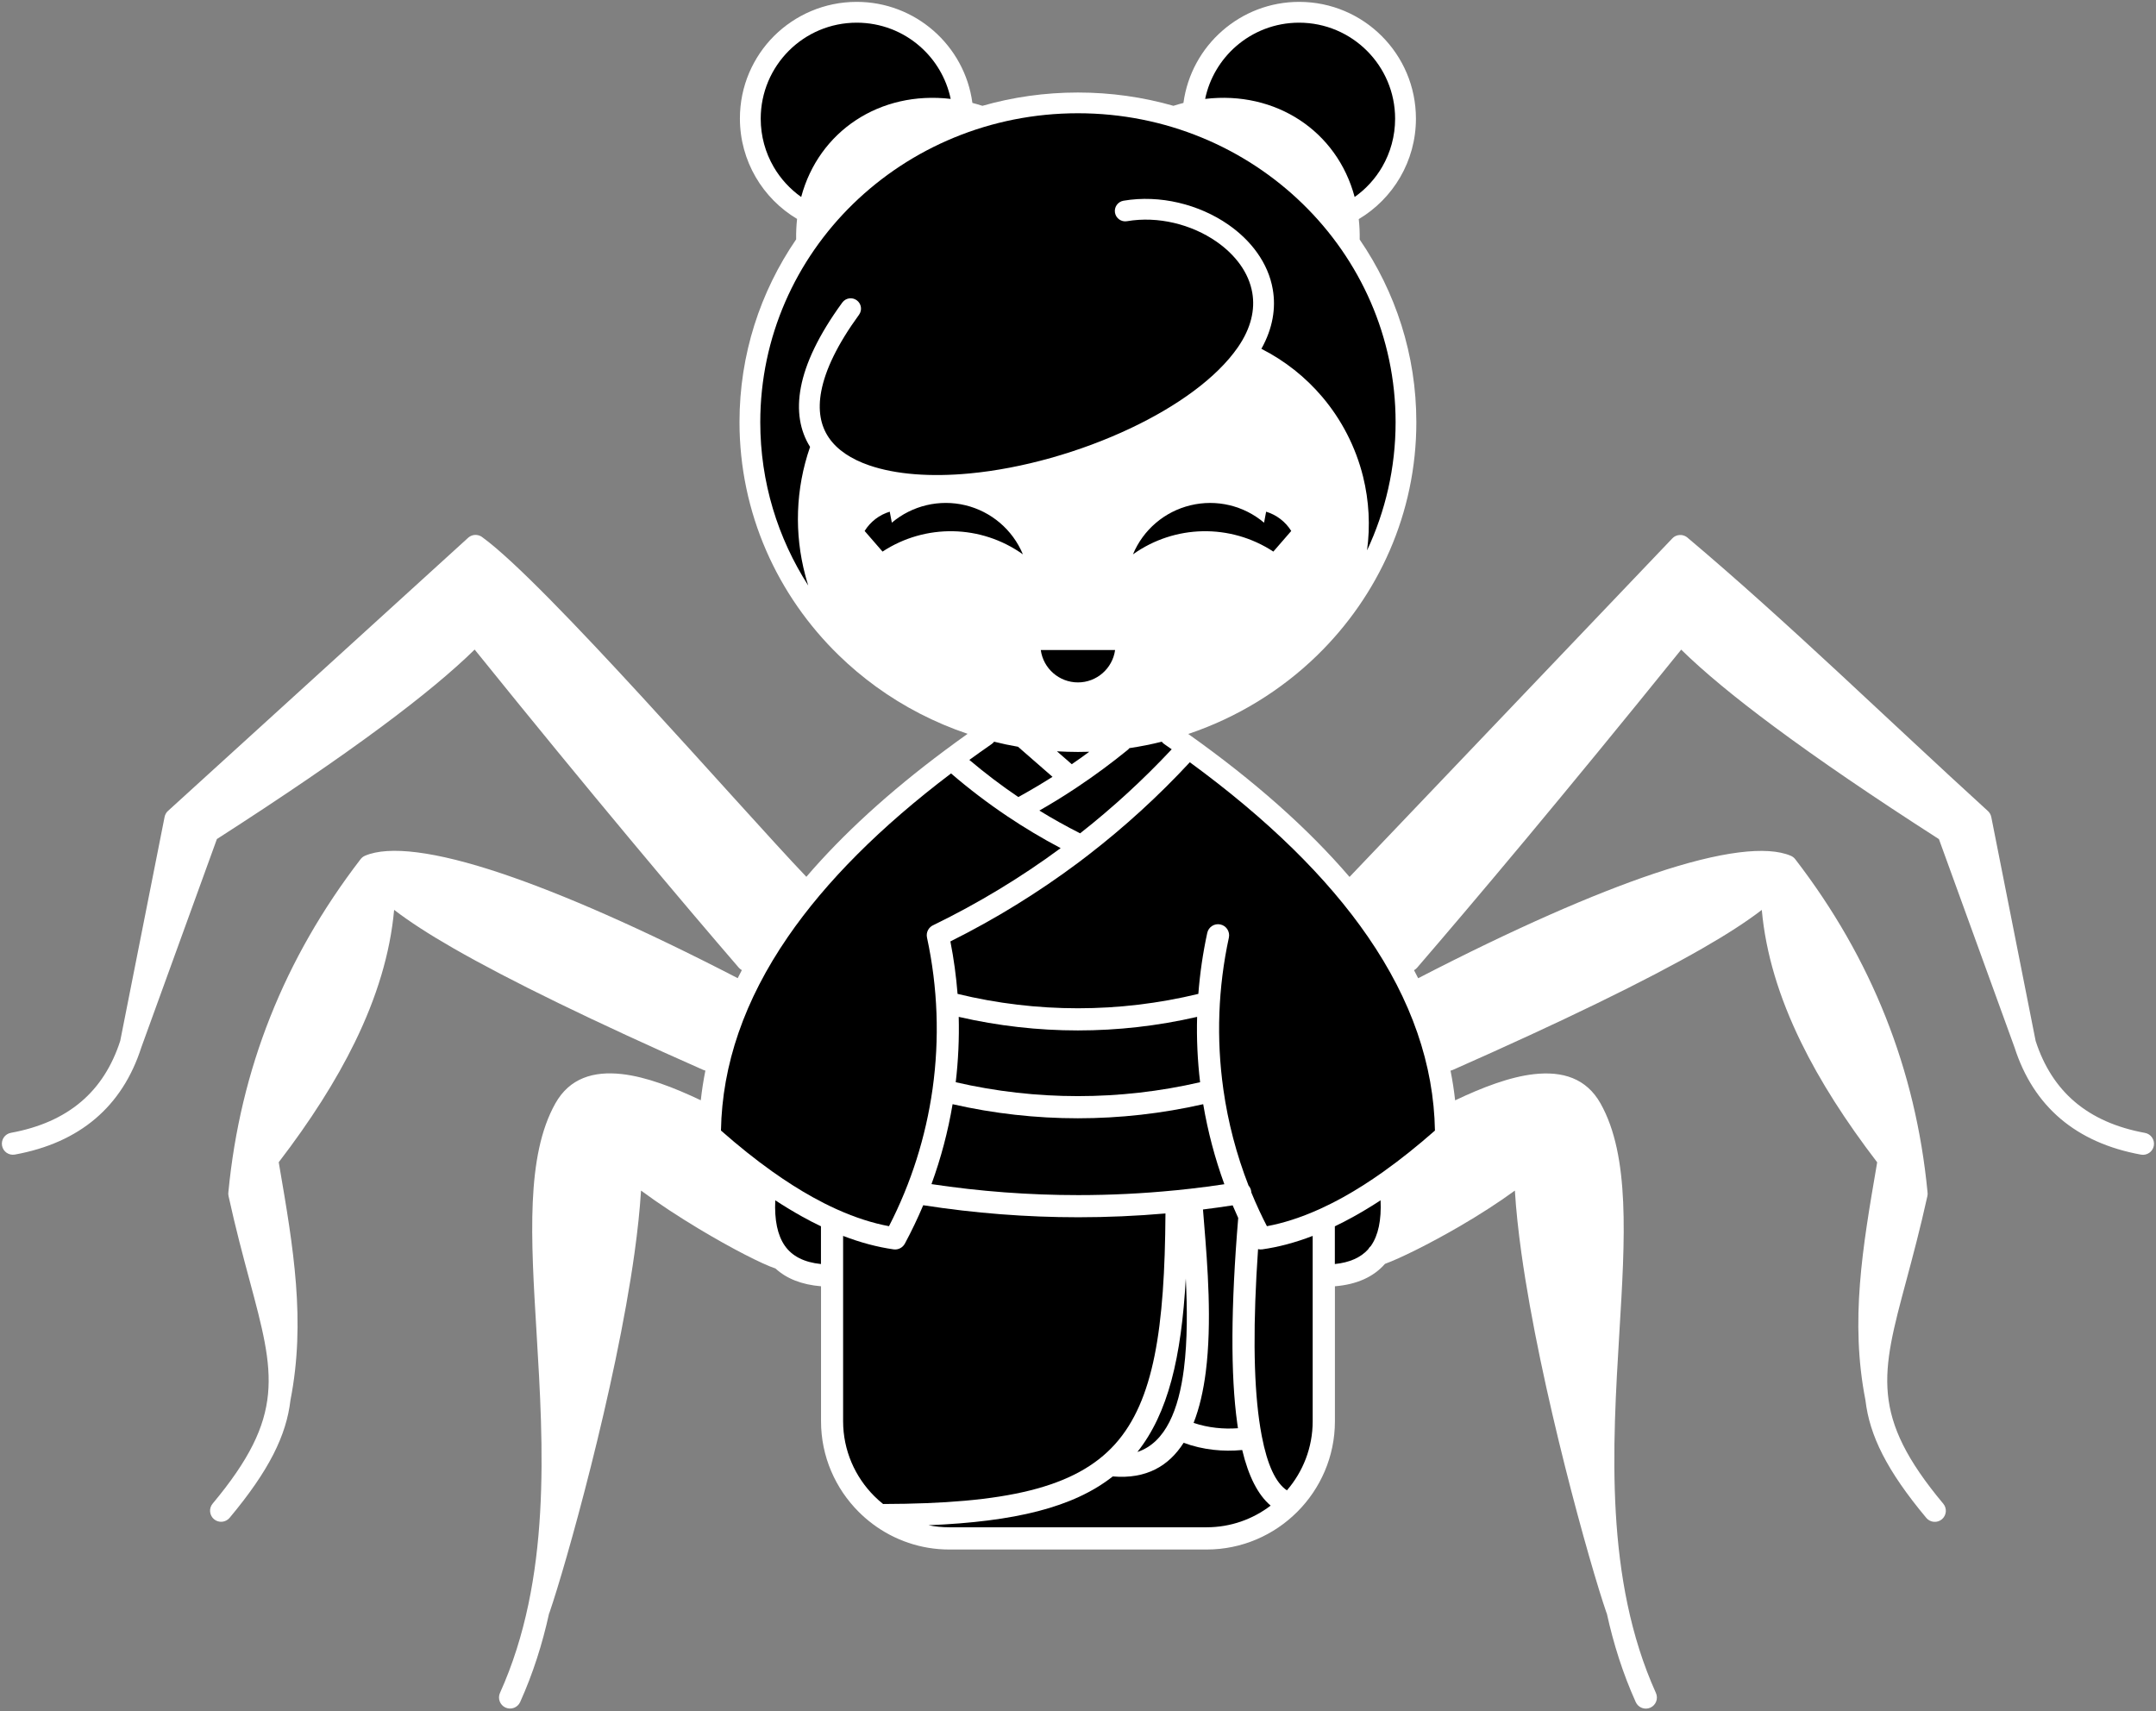 <?xml version="1.0" encoding="UTF-8" standalone="no"?>
<!DOCTYPE svg PUBLIC "-//W3C//DTD SVG 1.1//EN" "http://www.w3.org/Graphics/SVG/1.1/DTD/svg11.dtd">
<svg width="100%" height="100%" viewBox="0 0 577 458" version="1.1" xmlns="http://www.w3.org/2000/svg" xmlns:xlink="http://www.w3.org/1999/xlink" xml:space="preserve" xmlns:serif="http://www.serif.com/" style="fill-rule:evenodd;clip-rule:evenodd;stroke-linejoin:round;stroke-miterlimit:2;">
    <rect x="0" y="0" width="577" height="458" fill="#808080" stroke="none"/>
    <g transform="matrix(1,0,0,1,-164.842,0.5)">
        <g>
            <path d="M372.38,338.98C368.88,337.83 360.57,333.59 351.82,328.33C346.58,325.18 341.13,321.63 336.4,318.13C336.08,323.28 335.48,328.9 334.66,334.79C329.59,371.18 316.18,418.66 311.92,431L311.78,431.34C310.01,439.4 307.51,447.33 304.05,455.01C303.38,456.5 301.62,457.16 300.13,456.49C298.64,455.82 297.98,454.06 298.65,452.57C312.42,422.03 310.27,386.56 308.43,356.05C306.91,330.8 305.58,308.85 313.47,294.8C317.28,288.02 323.68,286.1 331.27,286.95C337.78,287.68 345.17,290.53 352.39,293.96C352.68,291.3 353.09,288.66 353.62,286.02C353.43,285.98 353.24,285.92 353.06,285.84C323.66,272.84 301.37,261.99 286.2,253.29C279.64,249.53 274.35,246.1 270.32,243C269.27,254.66 265.67,266.4 259.85,278.34C254.71,288.88 247.84,299.58 239.44,310.54L239.6,311.5C243.34,333.29 246.72,353.03 242.58,374.2C241.48,383.65 236.87,393.04 226.29,405.71C225.24,406.96 223.37,407.13 222.12,406.08C220.87,405.03 220.7,403.16 221.75,401.91C241.37,378.42 238.35,367.16 231.65,342.22C229.9,335.71 227.91,328.3 226,319.58C225.92,319.2 225.91,318.82 225.97,318.46C227.55,302.1 231.27,286.51 237.15,271.69C243.04,256.84 251.09,242.78 261.29,229.51C261.6,229.08 262.02,228.73 262.54,228.51C268.9,225.8 281.25,227.26 299.15,233.28C315.41,238.75 336.56,247.99 362.27,261.28C362.63,260.56 363,259.84 363.38,259.13C363.08,258.97 362.8,258.74 362.56,258.47C355.37,250.13 345.63,238.69 333.38,223.99C321.62,209.89 307.73,193 291.87,173.34C285.9,179.2 277.62,186.06 267.02,193.93C255.2,202.71 240.48,212.75 222.89,224.05L202.67,279.79C200.12,287.72 196.01,294.09 190.36,298.89C184.7,303.7 177.52,306.9 168.83,308.49C167.22,308.78 165.68,307.72 165.39,306.11C165.1,304.5 166.16,302.96 167.77,302.67C175.41,301.27 181.67,298.5 186.54,294.36C191.33,290.3 194.82,284.86 197.02,278.06L208.89,218.14C209.02,217.46 209.38,216.87 209.88,216.45L290.12,143.43L290.26,143.31C290.68,142.97 291.16,142.77 291.66,142.69L291.82,142.67C292.12,142.64 292.42,142.66 292.72,142.72C293.18,142.82 293.63,143.02 294.01,143.34C310.97,155.68 362.03,214.61 380.64,234.16C390.45,222.72 402.77,211.46 417.61,200.4C417.71,200.31 417.82,200.23 417.93,200.16C419.85,198.73 421.8,197.31 423.8,195.89C414.92,192.9 406.66,188.61 399.26,183.24C395.74,180.68 392.41,177.88 389.31,174.86C372.9,158.89 362.75,136.82 362.75,112.44C362.75,94.36 368.33,77.55 377.91,63.56C377.88,61.68 377.97,59.86 378.16,58.09C373.58,55.37 369.75,51.49 367.07,46.87C364.39,42.26 362.86,36.9 362.86,31.2C362.86,22.57 366.36,14.76 372.02,9.11C377.68,3.5 385.49,0 394.12,0C401.97,0 409.16,2.91 414.66,7.71C420.22,12.57 424.05,19.36 425.08,27.04C425.97,27.28 426.87,27.53 427.76,27.82C435.87,25.5 444.44,24.26 453.32,24.26C462.19,24.26 470.77,25.5 478.88,27.82C479.78,27.53 480.67,27.28 481.56,27.05C482.6,19.36 486.42,12.56 491.99,7.71C497.49,2.91 504.68,0 512.53,0C521.16,0 528.98,3.5 534.63,9.15C540.29,14.81 543.78,22.62 543.78,31.25C543.78,36.95 542.25,42.3 539.57,46.92C536.89,51.54 533.06,55.41 528.48,58.14C528.68,59.91 528.76,61.74 528.73,63.61C538.31,77.6 543.89,94.41 543.89,112.49C543.89,136.86 533.74,158.93 517.33,174.91C507.72,184.26 495.96,191.52 482.85,195.93C500.48,208.44 514.87,221.19 526.01,234.19L612.3,143.69C612.39,143.59 612.53,143.44 612.64,143.36C613.02,143.04 613.46,142.83 613.93,142.74C614.23,142.68 614.53,142.66 614.82,142.69L614.98,142.71C615.48,142.79 615.97,142.99 616.39,143.33C643.28,165.97 670.55,192.6 696.77,216.47C697.26,216.89 697.62,217.47 697.76,218.16L709.63,278.08C711.83,284.88 715.33,290.31 720.11,294.38C724.98,298.52 731.24,301.29 738.88,302.69C740.49,302.98 741.55,304.53 741.26,306.13C740.97,307.74 739.42,308.8 737.82,308.51C729.13,306.92 721.96,303.72 716.29,298.91C710.63,294.1 706.53,287.74 703.98,279.81L683.75,224.07C666.15,212.77 651.44,202.73 639.62,193.95C629.02,186.08 620.74,179.22 614.77,173.36C598.91,193.02 585.02,209.9 573.27,224.01C561.01,238.71 551.28,250.14 544.09,258.49C543.85,258.77 543.57,258.99 543.27,259.15C543.65,259.87 544.02,260.58 544.38,261.3C570.09,248.01 591.23,238.77 607.5,233.3C625.4,227.28 637.76,225.82 644.11,228.53C644.63,228.75 645.05,229.1 645.36,229.53C655.56,242.79 663.61,256.85 669.5,271.71C675.38,286.53 679.11,302.12 680.69,318.48C680.75,318.84 680.75,319.22 680.66,319.6C678.74,328.32 676.75,335.72 675.01,342.24C668.31,367.18 665.29,378.44 684.91,401.93C685.96,403.18 685.79,405.05 684.54,406.1C683.29,407.15 681.42,406.98 680.37,405.73C669.79,393.06 665.18,383.67 664.08,374.22C659.93,353.05 663.32,333.32 667.06,311.52L667.22,310.56C658.83,299.6 651.95,288.9 646.81,278.36C640.99,266.43 637.4,254.69 636.34,243.02C632.31,246.12 627.02,249.55 620.46,253.31C605.29,262.01 583,272.86 553.6,285.86C553.42,285.94 553.23,286 553.04,286.04C553.57,288.68 553.98,291.33 554.27,293.98C561.49,290.55 568.88,287.69 575.39,286.97C582.98,286.12 589.38,288.04 593.19,294.82C601.08,308.87 599.76,330.82 598.23,356.07C596.39,386.58 594.24,422.05 608.01,452.59C608.68,454.08 608.02,455.83 606.53,456.51C605.04,457.18 603.29,456.52 602.61,455.03C599.15,447.35 596.65,439.41 594.88,431.36L594.74,431.02C590.48,418.69 577.08,371.21 572,334.81C571.18,328.91 570.57,323.29 570.26,318.13C565.73,321.44 560.6,324.71 555.64,327.6C547.34,332.44 539.37,336.34 535.5,337.74C532.41,341.26 527.94,343.26 522.1,343.74L522.1,379.87C522.1,389.31 518.24,397.89 512.02,404.11C505.8,410.33 497.22,414.19 487.78,414.19L418.88,414.19C411.26,414.19 404.2,411.67 398.49,407.43L398.35,407.32C397.04,406.34 395.8,405.26 394.65,404.11C388.43,397.89 384.57,389.31 384.57,379.87L384.57,343.74C379.44,343.31 375.38,341.73 372.38,338.98Z" style="fill:white;"/>
            <path d="M381.15,156.21C373.01,143.53 368.31,128.55 368.31,112.49C368.31,89.67 377.81,69.01 393.17,54.05C408.55,39.08 429.82,29.81 453.32,29.81C476.82,29.81 498.08,39.07 513.47,54.05C528.83,69 538.34,89.66 538.34,112.49C538.34,124.73 535.61,136.34 530.7,146.79C531.58,140.28 531.25,133.58 529.63,127.04C527.65,119.09 523.88,111.83 518.73,105.74C514.26,100.46 508.73,96.05 502.42,92.85C505.5,87.33 506.33,81.93 505.47,76.95C504.87,73.42 503.41,70.12 501.31,67.16C499.27,64.28 496.6,61.72 493.53,59.59C485.77,54.21 475.29,51.55 465.51,53.22C464,53.48 462.98,54.92 463.24,56.43C463.5,57.94 464.94,58.96 466.45,58.7C474.8,57.27 483.74,59.55 490.38,64.15C492.92,65.91 495.12,68.02 496.79,70.37C498.41,72.65 499.53,75.19 499.99,77.88C500.75,82.32 499.7,87.28 496.13,92.44C490.42,100.68 479.86,108.22 467.37,114.13C453.94,120.48 438.39,124.89 424.28,126.21C413.96,127.18 404.6,126.5 397.46,124.04C392.64,122.38 388.89,119.92 386.65,116.62C384.46,113.41 383.66,109.28 384.64,104.16C385.72,98.5 388.93,91.71 394.74,83.73C395.64,82.49 395.37,80.76 394.13,79.86C392.89,78.96 391.16,79.23 390.26,80.47C383.92,89.16 380.4,96.7 379.18,103.12C377.97,109.47 378.94,114.79 381.64,119.1C377.71,130.41 377.41,142.36 380.35,153.44C380.59,154.37 380.86,155.3 381.15,156.21Z"/>
            <path d="M336.64,310.88C341.78,315 348.46,319.42 354.85,323.26C359.4,325.99 363.76,328.42 367.29,330.23C366.3,326.5 366.11,322.04 366.7,316.84C362.19,313.56 357.57,309.81 352.85,305.6L352.86,305.59C352.25,305.05 351.87,304.26 351.87,303.38C351.87,302.27 351.89,301.17 351.94,300.06C351.56,300.04 351.18,299.94 350.82,299.77C345.03,296.97 339.16,294.53 333.91,293.38C335.19,296.08 335.99,299.58 336.37,303.72C336.56,305.93 336.65,308.32 336.64,310.88Z" style="fill:white;"/>
            <path d="M430.89,198C430.71,198.24 430.48,198.46 430.22,198.64C428.19,200.05 426.2,201.46 424.26,202.87C428.47,206.43 432.85,209.75 437.37,212.81C440.46,211.11 443.52,209.3 446.52,207.4L437.29,199.35C435.13,198.98 432.99,198.53 430.89,198Z"/>
            <path d="M438.5,193.91C439.09,193.83 439.7,193.92 440.24,194.19C444.5,194.83 448.87,195.16 453.31,195.16C476.81,195.16 498.07,185.9 513.46,170.93C514.13,170.28 514.78,169.62 515.43,168.95C519.93,163.28 523,156.7 524.51,149.78C526.04,142.8 525.98,135.48 524.21,128.37C522.45,121.27 519.07,114.77 514.47,109.33C510.32,104.43 505.17,100.37 499.29,97.49C492.79,105.81 482.1,113.3 469.72,119.16C455.75,125.77 439.53,130.36 424.76,131.74C413.66,132.78 403.5,132.02 395.63,129.31C391.84,128 388.55,126.24 385.9,124.01C383.28,133.33 383.3,143 385.7,152.04C388.42,162.3 394.21,171.75 402.68,178.93C402.72,178.97 402.77,179.01 402.81,179.04C413.18,186.46 425.32,191.66 438.5,193.91Z" style="fill:white;"/>
            <path d="M447.71,200.57L451.67,204.02C453.25,202.94 454.82,201.83 456.36,200.69C455.35,200.72 454.35,200.74 453.33,200.74C451.44,200.73 449.56,200.68 447.71,200.57Z"/>
            <path d="M467.1,199.72C466.96,199.9 466.81,200.06 466.63,200.2C462.31,203.72 457.84,207.02 453.24,210.09C453.13,210.18 453.01,210.25 452.9,210.32C449.68,212.46 446.38,214.5 443,216.43C446.55,218.61 450.19,220.64 453.91,222.52C462.63,215.67 470.82,208.15 478.42,200.03L476.43,198.64C476.17,198.46 475.94,198.24 475.76,198C472.92,198.71 470.03,199.28 467.1,199.72Z"/>
            <path d="M529.8,238.77C531.93,241.45 533.93,244.15 535.79,246.85C537.39,249.17 538.88,251.5 540.27,253.83C547.5,245.44 557.04,234.23 568.72,220.22C580.71,205.83 595.17,188.23 612.08,167.25C613.33,165.02 613.82,161.8 613.82,158.47C613.82,156.02 613.56,153.57 613.13,151.41L530.07,238.51C529.99,238.6 529.89,238.69 529.8,238.77Z" style="fill:white;"/>
            <path d="M546.88,266.65C548.84,271.15 550.43,275.68 551.66,280.23C580.63,267.41 602.58,256.72 617.51,248.16C626.5,243.01 632.81,238.79 636.43,235.51C636.7,235.05 637.1,234.67 637.57,234.42C637.99,233.99 638.36,233.58 638.67,233.19C632.84,232.47 623.01,234.31 609.36,238.9C593.37,244.27 572.49,253.41 547.01,266.58L546.88,266.65Z" style="fill:white;"/>
            <path d="M554.7,300.08C554.74,301.19 554.77,302.29 554.77,303.4C554.77,304.28 554.39,305.06 553.78,305.61L553.79,305.62C549.07,309.83 544.45,313.57 539.94,316.86C540.5,321.73 540.36,325.96 539.53,329.54C543.2,327.75 547.83,325.3 552.64,322.49C558.75,318.92 565.07,314.83 570,310.89C569.99,308.33 570.08,305.95 570.28,303.76C570.66,299.62 571.45,296.12 572.74,293.42C567.49,294.57 561.61,297.01 555.83,299.81C555.46,299.96 555.08,300.06 554.7,300.08Z" style="fill:white;"/>
            <path d="M354.98,280.23C356.21,275.67 357.8,271.15 359.76,266.65L359.62,266.58C334.14,253.4 313.26,244.27 297.27,238.9C283.62,234.31 273.79,232.47 267.96,233.19C268.28,233.58 268.64,233.99 269.06,234.42C269.53,234.67 269.93,235.05 270.2,235.51C273.82,238.79 280.13,243.01 289.12,248.16C304.06,256.72 326.01,267.41 354.98,280.23Z" style="fill:white;"/>
            <path d="M366.37,253.83C367.76,251.49 369.26,249.17 370.85,246.85C372.71,244.15 374.71,241.45 376.84,238.77C376.74,238.69 376.65,238.6 376.56,238.51L293.5,151.41C293.07,153.57 292.81,156.03 292.81,158.47C292.81,161.8 293.3,165.02 294.55,167.25C311.46,188.24 325.92,205.83 337.91,220.22C349.6,234.23 359.14,245.44 366.37,253.83Z" style="fill:white;"/>
            <path d="M419.37,206.49C400.48,220.79 385.93,235.36 375.72,250.2C364.07,267.13 358.1,284.42 357.79,302.06C362.48,306.19 367.05,309.84 371.49,313L371.65,313.11C375.3,315.7 378.86,317.96 382.34,319.89C384.43,321.05 386.49,322.1 388.53,323.02C388.68,323.07 388.82,323.14 388.95,323.21C393.73,325.35 398.34,326.84 402.76,327.66C408.7,316.12 412.6,303.74 414.4,291.07L414.43,290.87C416.3,277.51 415.83,263.82 412.93,250.42C412.62,249 413.39,247.6 414.68,247.06C426.66,241.23 438.05,234.34 448.7,226.48C443.79,223.89 439.04,221.05 434.45,217.97C429.19,214.44 424.15,210.61 419.37,206.49Z"/>
            <path d="M379.47,325.06C377.12,323.75 374.74,322.31 372.32,320.73C372.08,326.03 372.93,330.08 374.87,332.88C376.82,335.69 380.05,337.33 384.55,337.79L384.55,327.69C382.88,326.89 381.18,326.02 379.47,325.06Z"/>
            <path d="M403.98,333.86C399.61,333.24 395.11,332.04 390.48,330.26L390.48,379.86C390.48,387.66 393.68,394.76 398.82,399.9C399.57,400.65 400.35,401.35 401.18,402.01C433.71,401.93 452.68,397.79 463.28,385.97C473.68,374.38 476.56,354.91 476.75,324.25C468.98,324.93 461.19,325.27 453.42,325.27C439.57,325.27 425.7,324.19 411.92,322.05C410.45,325.53 408.81,328.96 407.01,332.32L407,332.33C406.43,333.39 405.24,334.04 403.98,333.86Z"/>
            <path d="M419.78,295.01C418.56,302.28 416.67,309.44 414.13,316.4C427.12,318.36 440.26,319.34 453.41,319.34C462.04,319.34 470.67,318.92 479.25,318.07L479.6,318.04C480.81,317.92 482.03,317.79 483.24,317.65L483.36,317.64C486.42,317.29 489.47,316.89 492.51,316.43C489.97,309.46 488.08,302.29 486.85,295.01C475.8,297.52 464.55,298.78 453.31,298.78C442.08,298.78 430.83,297.53 419.78,295.01Z"/>
            <path d="M419.19,251.45C420.11,256.11 420.74,260.8 421.11,265.49C431.67,268.06 442.49,269.34 453.33,269.34C464.17,269.34 474.98,268.05 485.55,265.49C485.97,260.03 486.76,254.58 487.93,249.18C488.27,247.58 489.85,246.56 491.45,246.91C493.05,247.25 494.06,248.83 493.72,250.43C490.82,263.82 490.35,277.51 492.22,290.86L492.25,291.09C493.49,299.86 495.75,308.49 498.99,316.8C499.35,317.2 499.6,317.71 499.69,318.28L499.73,318.64C500.4,320.28 501.12,321.91 501.87,323.53L502.01,323.82C502.61,325.11 503.24,326.39 503.9,327.66C508.33,326.84 512.94,325.35 517.72,323.21C517.85,323.14 517.99,323.08 518.13,323.03C520.16,322.1 522.23,321.06 524.32,319.9C527.8,317.97 531.36,315.71 535.01,313.12L535.16,313.01C539.6,309.85 544.17,306.2 548.87,302.07C548.56,284.43 542.59,267.15 530.94,250.21C520.02,234.33 504.13,218.76 483.27,203.5C474.9,212.52 465.81,220.82 456.11,228.31L453.54,230.27C442.75,238.34 431.26,245.43 419.19,251.45Z"/>
            <path d="M421.42,271.64C421.57,277.49 421.3,283.34 420.62,289.13C431.37,291.61 442.34,292.85 453.32,292.85C464.3,292.85 475.27,291.61 486.02,289.13C485.33,283.34 485.06,277.49 485.22,271.64C474.71,274.06 464.01,275.27 453.32,275.27C442.64,275.27 431.94,274.06 421.42,271.64Z"/>
            <path d="M484.28,380.3C486.19,380.95 488.2,381.39 490.27,381.62C492.2,381.84 494.17,381.87 496.15,381.73L495.96,380.41C494.16,367.48 494.25,349.16 496.22,325.46C495.71,324.34 495.21,323.22 494.73,322.08C492.09,322.49 489.44,322.86 486.79,323.19L487.12,327.28C487.99,338 489.23,353.35 487.54,366.65C486.91,371.6 485.87,376.26 484.28,380.3Z"/>
            <path d="M489.63,387.51C486.86,387.2 484.17,386.58 481.61,385.63C477.69,391.78 471.68,395.41 462.65,394.63C452.07,402.95 436.43,406.73 413.33,407.69C415.12,408.05 416.97,408.24 418.87,408.24L487.77,408.24C494.19,408.24 500.13,406.08 504.9,402.44C501.51,399.58 498.98,394.62 497.29,387.56C494.71,387.81 492.13,387.79 489.63,387.51Z"/>
            <path d="M502.48,383.58L502.54,383.9C504.01,391.53 506.25,396.35 509.25,398.36C513.55,393.38 516.15,386.91 516.15,379.86L516.15,330.26C511.52,332.04 507.02,333.24 502.65,333.86C502.26,333.91 501.88,333.89 501.53,333.8C500.19,353.3 500.29,368.56 501.83,379.59C502.03,381 502.24,382.33 502.48,383.58Z"/>
            <path d="M481.68,365.9C482.66,358.2 482.59,349.59 482.19,341.66C481,362.8 477.47,377.71 469.23,388.09C476.88,385.56 480.31,376.58 481.68,365.9Z"/>
            <path d="M531.77,332.88C533.71,330.08 534.56,326.03 534.32,320.73C531.91,322.31 529.52,323.75 527.17,325.06C525.46,326.01 523.76,326.89 522.08,327.69L522.08,337.79C526.04,337.38 529.01,336.06 531,333.84C531.17,333.52 531.4,333.24 531.68,333L531.77,332.88Z"/>
            <path d="M692.63,222.76L689.95,223.8L696.3,241.29L692.63,222.76Z" style="fill:white;"/>
            <path d="M686.52,218.8L689.33,217.71L619.53,154.19C619.68,155.6 619.76,157.04 619.76,158.47C619.76,161.94 619.28,165.42 618.11,168.33C623.92,174.16 632.26,181.11 643.14,189.18C654.72,197.78 669.18,207.66 686.52,218.8Z" style="fill:white;"/>
            <path d="M217.32,217.7L220.13,218.79C237.46,207.65 251.93,197.78 263.51,189.18C274.39,181.11 282.73,174.15 288.54,168.33C287.37,165.42 286.89,161.94 286.89,158.47C286.89,157.04 286.97,155.6 287.12,154.19L217.32,217.7Z" style="fill:white;"/>
            <path d="M216.69,223.8L214.01,222.76L210.34,241.3L216.69,223.8Z" style="fill:white;"/>
            <path d="M674.55,319.74L672.15,316.81C670.59,325.98 669.19,334.8 668.52,343.52L669.28,340.69C670.91,334.62 672.75,327.75 674.55,319.74Z" style="fill:white;"/>
            <path d="M652.13,275.75C657.25,286.24 664.17,296.94 672.67,307.93L673.55,309.06C671.66,296.86 668.48,285.13 664.01,273.87C658.83,260.83 651.92,248.4 643.27,236.59C642.88,237.07 642.44,237.57 641.96,238.07C642.32,250.4 645.87,262.91 652.13,275.75Z" style="fill:white;"/>
            <path d="M582.23,293.18C581.76,293.12 581.34,293.12 580.97,293.19C578.25,293.66 576.76,297.8 576.17,304.28C575.47,311.91 576.23,322.35 577.85,333.99C580.67,354.22 586.08,377.87 591.02,396.88C590.68,382.73 591.52,368.78 592.31,355.72C593.78,331.4 595.06,310.26 588.01,297.71C586.65,295.28 584.66,293.85 582.23,293.18Z" style="fill:white;"/>
            <path d="M233.1,309.06L233.98,307.93C242.48,296.94 249.4,286.24 254.52,275.75C260.78,262.9 264.32,250.39 264.7,238.07C264.22,237.57 263.78,237.07 263.39,236.59C254.74,248.4 247.83,260.83 242.65,273.87C238.18,285.13 234.99,296.86 233.1,309.06Z" style="fill:white;"/>
            <path d="M234.5,316.81L232.1,319.74C233.89,327.75 235.74,334.62 237.37,340.7L238.13,343.53C237.46,334.8 236.06,325.98 234.5,316.81Z" style="fill:white;"/>
            <path d="M325.68,293.19C325.31,293.13 324.89,293.12 324.42,293.18C321.99,293.85 320,295.28 318.64,297.71C311.59,310.25 312.87,331.4 314.34,355.72C315.13,368.78 315.97,382.73 315.63,396.88C320.57,377.87 325.98,354.22 328.8,333.99C330.42,322.35 331.18,311.91 330.48,304.28C329.88,297.8 328.4,293.66 325.68,293.19Z" style="fill:white;"/>
            <path d="M468.05,147.86C479.22,139.88 494.14,139.59 505.62,147.12C508.81,143.44 510.41,141.6 510.41,141.6C508.87,139.12 506.48,137.29 503.69,136.44C503.32,138.4 503.14,139.39 503.14,139.39C497.7,134.78 490.38,133.05 483.45,134.73C476.5,136.4 470.79,141.28 468.05,147.86Z"/>
            <path d="M463.27,173.46L443.38,173.46C444.06,178.43 448.31,182.13 453.33,182.13C458.33,182.13 462.58,178.43 463.27,173.46Z"/>
            <path d="M402.96,136.44C400.17,137.28 397.78,139.12 396.24,141.6C396.24,141.6 397.84,143.44 401.03,147.12C412.51,139.59 427.43,139.88 438.6,147.86C435.86,141.28 430.14,136.4 423.21,134.72C416.28,133.05 408.96,134.78 403.52,139.38C403.51,139.39 403.33,138.41 402.96,136.44Z"/>
            <path d="M419.27,25.97C400.35,23.74 383.97,34.58 379.26,52.22C376.26,50.09 373.73,47.33 371.88,44.14C369.69,40.36 368.43,35.96 368.43,31.26C368.43,24.16 371.31,17.74 375.95,13.09C380.6,8.44 387.02,5.57 394.12,5.57C400.59,5.57 406.5,7.95 411.01,11.89C415.14,15.49 418.1,20.4 419.27,25.97Z"/>
            <path d="M527.38,52.22C522.67,34.58 506.29,23.73 487.37,25.97C488.53,20.4 491.5,15.5 495.63,11.89C500.14,7.96 506.04,5.57 512.51,5.57C519.6,5.57 526.03,8.45 530.68,13.1C535.33,17.75 538.21,24.17 538.21,31.26C538.21,35.96 536.95,40.36 534.76,44.14C532.91,47.33 530.39,50.09 527.38,52.22Z"/>
        </g>
    </g>
</svg>
